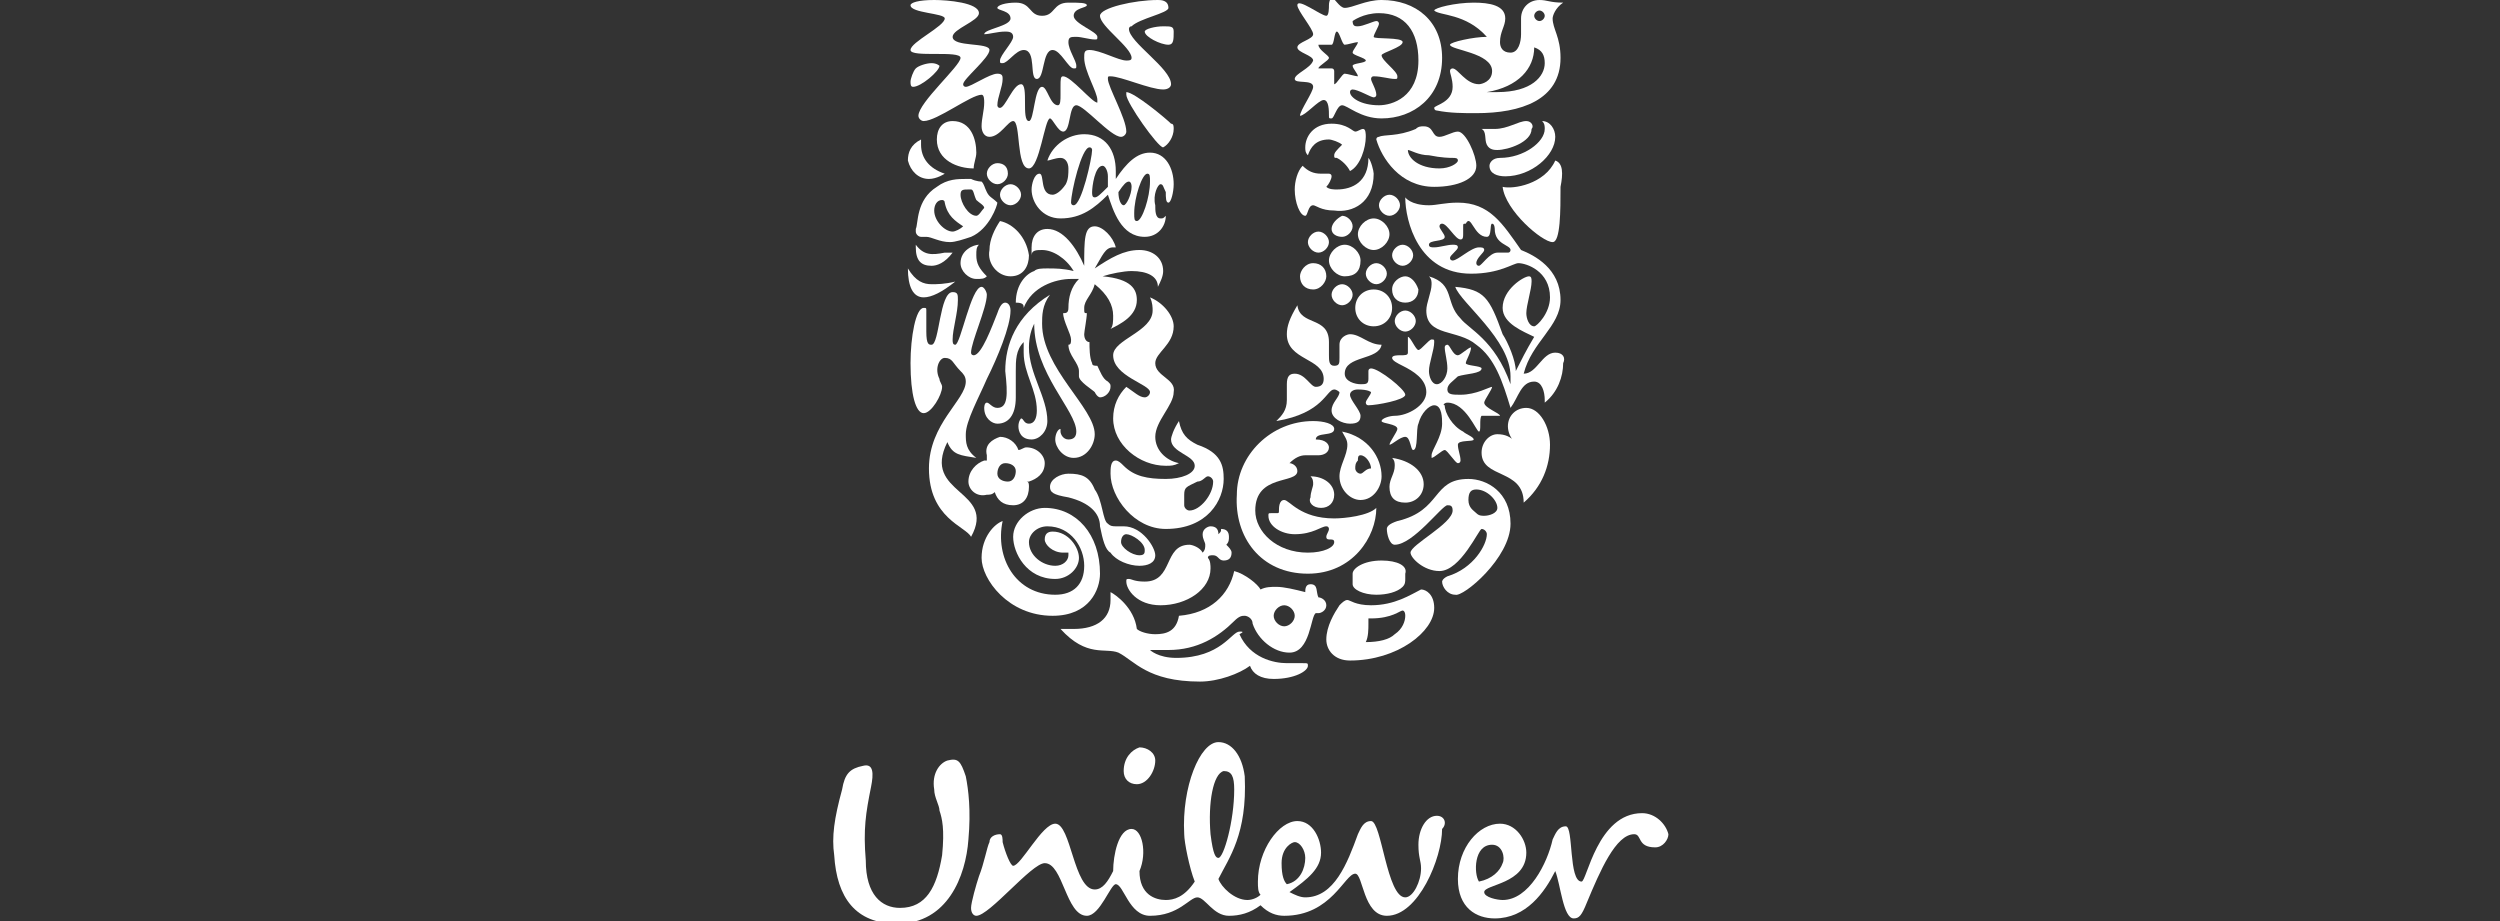 <?xml version="1.0" encoding="utf-8"?>
<!-- Generator: Adobe Illustrator 26.0.1, SVG Export Plug-In . SVG Version: 6.00 Build 0)  -->
<svg version="1.1" id="Layer_1" xmlns="http://www.w3.org/2000/svg" xmlns:xlink="http://www.w3.org/1999/xlink" x="0px" y="0px"
	 viewBox="0 0 95 35" style="enable-background:new 0 0 95 35;" xml:space="preserve">
<rect x="0" y="0" width="95" height="35" fill="#333333" stroke="none"/>
<style type="text/css">
	.st0{fill:#FFFFFF;}
</style>
<g>
	<path class="st0" d="M36,28.9c-0.3,0.1-0.6,0.5-0.5,1.1c0,0.3,0.2,0.6,0.2,0.8c0.1,0.3,0.2,0.7,0.1,1.7c-0.2,1.2-0.6,2-1.6,2
		c-0.7,0-1.3-0.5-1.3-1.8c-0.1-1.2,0-1.8,0.2-2.8c0.1-0.5,0.1-0.9-0.3-0.8c-0.5,0.1-0.7,0.3-0.8,0.9c-0.3,1.1-0.4,1.8-0.3,2.5
		c0.1,1.6,0.8,2.6,2.4,2.6c1.9,0,2.6-1.8,2.7-3.2c0.1-1.1,0-1.9-0.1-2.4C36.5,28.9,36.4,28.8,36,28.9z"/>
	<path class="st0" d="M62.4,30.9c-1.7,0-2.1,2.6-2.3,2.6c-0.5,0-0.3-2.1-0.6-2.1c-0.3,0-0.4,0.3-0.5,0.5c-0.2,0.9-0.9,2.3-1.9,2.3
		c-0.2,0-0.7-0.1-0.7-0.3c0-0.3,1.6-0.3,1.6-1.5c0-0.5-0.4-1.1-1-1.1c-0.8,0-1.6,0.9-1.6,2.1c0,1.1,0.7,1.5,1.4,1.5
		c1.2,0,1.9-1,2.3-1.8c0.2,0.5,0.3,1.8,0.7,1.8c0.2,0,0.3-0.1,0.5-0.6c0.5-1.2,1.1-2.6,1.8-2.6c0.3,0,0.1,0.5,0.8,0.5
		c0.3,0,0.5-0.3,0.5-0.5C63.3,31.3,62.9,30.9,62.4,30.9z M56.7,32.1c0.4,0,0.5,0.5,0.4,0.7c-0.1,0.3-0.4,0.6-0.9,0.7
		C56,33.2,56,32.1,56.7,32.1z"/>
	<path class="st0" d="M42.7,29.3c0,0.3,0.2,0.5,0.5,0.5c0.4,0,0.7-0.5,0.7-0.9c0-0.3-0.3-0.5-0.6-0.5C43,28.5,42.7,28.8,42.7,29.3z"
		/>
	<path class="st0" d="M54.6,31c-0.4,0-0.7,0.5-0.7,1.1c0,0.5,0.1,0.6,0.1,0.9c0,0.5-0.3,1.1-0.6,1.1c-0.7,0-0.9-2.9-1.3-2.9
		c-0.3,0-0.4,0.3-0.5,0.5c-0.4,1.1-0.9,2.4-2,2.4c-0.2,0-0.4-0.1-0.6-0.2c0.7-0.5,1.2-0.9,1.2-1.5c0-0.5-0.3-1.2-0.9-1.2
		c-0.7,0-1.5,1.1-1.5,2.3c0,0.2,0,0.4,0.1,0.5c-0.1,0.1-0.3,0.2-0.5,0.2c-0.5,0-1-0.5-1.1-0.8c0.4-0.8,1.1-1.7,1-3.9
		c-0.1-0.8-0.5-1.3-1-1.3c-0.7,0-1.4,1.7-1.3,3.5c0,0.3,0.2,1.3,0.4,1.8c-0.4,0.6-0.8,0.7-1.1,0.7c-0.4,0-1-0.2-1-1.1
		c0.3-0.7,0.1-1.6-0.3-1.6c-0.5,0-0.7,1-0.7,1.6c-0.2,0.4-0.4,0.7-0.7,0.7c-0.8,0-0.9-2.5-1.5-2.5c-0.5,0-1.3,1.6-1.6,1.6
		c-0.1,0-0.3-0.5-0.4-0.9c0-0.1,0-0.3-0.1-0.3c-0.2,0-0.4,0.1-0.4,0.3c-0.1,0.2-0.2,0.8-0.4,1.3c-0.1,0.3-0.3,1-0.3,1.2
		c0,0.2,0.1,0.3,0.2,0.3c0.5,0,2.1-2,2.6-2c0.7,0,0.8,2,1.6,2c0.5,0,0.9-1.2,1.1-1.2c0.3,0,0.5,1.2,1.3,1.2c1.1,0,1.5-0.7,1.8-0.7
		c0.3,0,0.6,0.7,1.2,0.7c0.4,0,0.8-0.1,1.2-0.4c0.3,0.3,0.6,0.4,0.9,0.4c1.8,0,2.3-1.6,2.7-1.6c0.3,0,0.3,1.6,1.2,1.6
		c1.2,0,2.1-2.2,2.1-3.3C55,31.3,54.9,31,54.6,31z M46.3,32.6c-0.1,0-0.2-0.1-0.3-0.9c-0.1-1.2,0.1-2.3,0.5-2.4
		c0.3,0,0.4,0.2,0.4,0.7C46.9,31.2,46.5,32.6,46.3,32.6z M48.9,33.6c-0.1-0.1-0.2-0.3-0.2-0.8c0-0.6,0.4-0.8,0.5-0.8
		c0.2,0,0.4,0.3,0.4,0.6C49.6,33,49.4,33.5,48.9,33.6z"/>
	<path class="st0" d="M58,4.6c-0.3,0-0.7,0.3-1.2,0.3c-0.1,0-0.3,0-0.5,0c0.2,0.1,0.1,0.4,0.2,0.6c0.1,0.2,0.3,0.2,0.4,0.2
		c0.4,0,1.3-0.3,1.3-0.8C58.3,4.8,58.2,4.6,58,4.6z"/>
	<path class="st0" d="M57,6c-0.3,0-0.4,0.2-0.4,0.3c0,0.3,0.3,0.4,0.6,0.4c1,0,1.9-0.8,1.9-1.5c0-0.3-0.2-0.6-0.5-0.6
		c0.1,0.1,0.1,0.2,0.1,0.3C58.7,5.4,57.9,6,57,6z"/>
	<path class="st0" d="M59.1,6.1c-0.4,0.9-1.6,1.1-2,1c0.1,0.9,1.5,2.1,1.9,2.1c0.3,0,0.3-1.2,0.3-2.1C59.4,6.6,59.4,6.2,59.1,6.1z"
		/>
	<path class="st0" d="M36,16.8c0.2,0.5,0.5,0.5,1.1,0.6c-0.4-0.3-0.4-0.6-0.4-0.9c0-0.5,0.5-1.4,0.8-2.1c0.4-0.8,0.9-2,0.9-2.6
		c0-0.2-0.1-0.3-0.2-0.3c-0.1,0-0.2,0.1-0.3,0.4c-0.2,0.5-0.6,1.6-0.9,1.6c0,0-0.1,0-0.1-0.1c0-0.4,0.6-1.7,0.6-2.2
		c0-0.1-0.1-0.3-0.2-0.3c-0.4,0-0.8,2.2-1,2.2c-0.1,0-0.1-0.1-0.1-0.2c0-0.4,0.2-1,0.2-1.5c0-0.2,0-0.3-0.2-0.3c-0.5,0-0.5,2-0.8,2
		c-0.1,0-0.2,0-0.2-0.5c0-0.4,0-0.7,0-0.8c0-0.1,0-0.1-0.1-0.1c-0.3,0-0.5,1.1-0.5,2.1c0,1.2,0.2,1.9,0.5,1.9c0.3,0,0.7-0.7,0.7-1
		c0-0.1-0.1-0.2-0.1-0.3c-0.2-0.4,0-0.8,0.2-0.8c0.3,0,0.3,0.2,0.6,0.5c0.1,0.1,0.2,0.2,0.2,0.4c0,0.7-1.4,1.6-1.4,3.3
		c0,1.9,1.4,2.2,1.6,2.6C37.9,18.6,35,18.8,36,16.8z"/>
	<path class="st0" d="M37.9,15.5c-0.2,0-0.3-0.2-0.4-0.2c-0.1,0-0.1,0.2-0.1,0.2c0,0.4,0.3,0.6,0.5,0.6c0.4,0,0.7-0.3,0.7-1v-1
		c0-0.4,0-0.8,0.3-1.1c0,0.1,0,0.3,0,0.4c0,0.8,0.5,1.4,0.5,2.2c0,0.3-0.1,0.5-0.3,0.5c-0.2,0-0.2-0.2-0.3-0.2c0,0-0.1,0.1-0.1,0.3
		c0,0.2,0.1,0.5,0.5,0.5c0.3,0,0.6-0.3,0.6-0.7c0-0.9-0.7-1.8-0.7-2.8c0-0.4,0.1-0.7,0.2-0.9c0,1.9,1.6,3.3,1.6,4.1
		c0,0.2-0.1,0.3-0.3,0.3c-0.2,0-0.3-0.2-0.3-0.3c0-0.1,0-0.1,0-0.1c-0.1,0-0.2,0.2-0.2,0.4c0,0.3,0.3,0.7,0.7,0.7
		c0.5,0,0.8-0.5,0.8-0.9c0-1-2-2.5-2-4.2c0-0.3,0-0.7,0.3-1.1c-1.3,0.8-1.7,1.9-1.7,2.9C38.3,15,38.3,15.5,37.9,15.5z"/>
	<path class="st0" d="M54.5,7.1c0.9,0,1.6-0.3,1.6-0.8c0-0.4-0.4-1.3-0.7-1.3c-0.2,0-0.5,0.2-0.7,0.2c-0.3,0-0.2-0.4-0.6-0.4
		c-0.1,0-0.2,0-0.3,0.1c-0.7,0.3-1.2,0.2-1.4,0.3c0,0-0.1,0-0.1,0.1C52.5,6,53.2,7.1,54.5,7.1z M53.5,5.7c0.1,0,0.4,0.2,0.8,0.2
		C54.8,6,55.1,6,55.2,6c0.1,0,0.2,0,0.2,0.1c0,0.1-0.3,0.3-0.7,0.3C53.9,6.4,53.5,6,53.5,5.7C53.5,5.7,53.5,5.7,53.5,5.7z"/>
	<path class="st0" d="M40,23.4c1.4,0,1.8-1,1.8-1.6c0-1.5-0.9-2.5-2.1-2.5c-0.6,0-1.2,0.5-1.2,1.1c0,0.6,0.5,1.6,1.6,1.6
		c0.5,0,0.9-0.4,0.9-0.8c0-0.4-0.4-1-1-1c-0.2,0-0.3,0.1-0.3,0.3c0,0.2,0.3,0.5,0.7,0.5c0.1,0,0.2,0,0.2,0c0,0,0,0.1,0,0.1
		c0,0.2-0.2,0.4-0.5,0.4c-0.5,0-1-0.4-1-0.9c0-0.3,0.3-0.6,0.7-0.6c0.9,0,1.4,0.8,1.4,1.5c0,0.7-0.4,1.1-1.1,1.1
		c-1.5,0-2.3-1.4-2-2.8c-0.3,0.1-0.8,0.6-0.8,1.4C37.3,22,38.3,23.4,40,23.4z"/>
	<path class="st0" d="M44.8,23.4c-0.1,0.6-0.5,0.7-0.9,0.7c-0.3,0-0.6-0.1-0.7-0.2c-0.1-0.8-0.8-1.3-1-1.4c0,0.1,0,0.2,0,0.3
		c0,0.7-0.5,1.1-1.4,1.1c-0.1,0-0.3,0-0.5,0c1,1.1,1.7,0.7,2.2,0.9c0.6,0.3,1.1,1.1,3.1,1.1c0.7,0,1.5-0.3,1.9-0.6
		c0.1,0.3,0.4,0.5,0.9,0.5c0.8,0,1.3-0.3,1.3-0.5c0-0.1,0-0.1-0.2-0.1c-0.1,0-0.1,0-0.6,0c-0.5,0-1.4-0.2-1.8-1.1
		C47.3,24,47.2,24,47.1,24c-0.3,0-0.7,1-2.4,1c-0.7,0-1-0.3-1-0.3c0,0,0,0,0,0c0.1,0,0.3,0,0.7,0c1.1,0,1.9-0.5,2.5-1.1
		c0.2-0.2,0.3-0.2,0.4-0.2c0.1,0,0.3,0.1,0.3,0.3c0.2,0.6,0.8,1.1,1.4,1.1c0.8,0,0.8-1.4,1-1.5c0,0,0.1,0,0.1,0
		c0.1,0,0.3-0.1,0.3-0.3c0-0.2-0.2-0.3-0.3-0.3c-0.1-0.2,0-0.5-0.3-0.5c-0.2,0-0.2,0.2-0.2,0.3c-0.4-0.1-0.8-0.2-1.1-0.2
		c-0.2,0-0.4,0-0.6,0.1c-0.1-0.2-0.6-0.6-1-0.7C46.7,22.6,46,23.3,44.8,23.4z M48.8,23c0.2,0,0.4,0.2,0.4,0.4c0,0.2-0.2,0.4-0.4,0.4
		c-0.2,0-0.4-0.2-0.4-0.4C48.4,23.2,48.6,23,48.8,23z"/>
	<path class="st0" d="M57.4,19.9c0-1.2-0.9-1.7-1.6-1.7c-1.4,0-1,1.2-2.7,1.6c-0.3,0.1-0.4,0.2-0.4,0.3c0,0.2,0.1,0.6,0.3,0.6
		c0.7,0,1.8-1.5,2-1.5c0.1,0,0.2,0,0.2,0.2c0,0.5-1.6,1.3-1.6,1.6c0,0.2,0.5,0.7,1.1,0.7c0.8,0,1.5-1.6,1.6-1.6
		c0.1,0,0.2,0.1,0.2,0.2c0,0.4-0.5,1.3-1.5,1.6c-0.2,0.1-0.2,0.2-0.2,0.2c0,0.2,0.2,0.5,0.5,0.5C55.6,22.7,57.4,21.2,57.4,19.9z
		 M56.4,19.6c-0.1,0-0.2,0-0.3-0.1c-0.1-0.1-0.3-0.2-0.3-0.5c0-0.3,0.1-0.4,0.3-0.4c0.4,0,0.8,0.4,0.8,0.7
		C56.9,19.5,56.6,19.6,56.4,19.6z"/>
	<path class="st0" d="M38.4,10.5c0.5,0,0.7-0.4,0.7-0.8C39,9,38.5,8.5,38,8.4c-0.2,0.3-0.4,0.7-0.4,1.1C37.5,10,37.9,10.5,38.4,10.5
		z"/>
	<path class="st0" d="M35.1,11.3c0.3,0,0.7-0.2,1.2-0.6c-0.4,0.1-0.7,0.1-0.9,0.1c-0.3,0-0.6-0.1-0.9-0.6
		C34.5,10.9,34.7,11.3,35.1,11.3z"/>
	<path class="st0" d="M36.5,10c0,0.3,0.3,0.6,0.6,0.6c0.2,0,0.3,0,0.4-0.1c-0.3-0.3-0.4-0.5-0.4-0.8c0-0.2,0-0.3,0.1-0.4
		C37,9.3,36.5,9.5,36.5,10z"/>
	<path class="st0" d="M37.1,5.8c0-0.5-0.2-1.2-0.9-1.2c-0.4,0-0.6,0.3-0.6,0.7c0,0.8,0.8,1.1,1.4,1.1C37,6.2,37.1,6,37.1,5.8z"/>
	<path class="st0" d="M35.3,6.8c0.3,0,0.6-0.2,0.6-0.2c-0.6-0.2-0.9-0.6-0.9-1.1c0-0.1,0-0.1,0-0.2c-0.4,0.2-0.5,0.5-0.5,0.8
		C34.6,6.5,34.9,6.8,35.3,6.8z"/>
	<path class="st0" d="M37.9,6.2c-0.2,0-0.4,0.2-0.4,0.4c0,0.2,0.2,0.4,0.4,0.4c0.2,0,0.4-0.2,0.4-0.4C38.3,6.3,38.1,6.2,37.9,6.2z"
		/>
	<path class="st0" d="M38,7.4c0,0.2,0.2,0.4,0.4,0.4c0.2,0,0.4-0.2,0.4-0.4c0-0.2-0.2-0.4-0.4-0.4C38.2,7,38,7.2,38,7.4z"/>
	<path class="st0" d="M34.8,9.3c0,0,0,0.1,0,0.1c0,0.5,0.2,0.7,0.6,0.7c0.2,0,0.5-0.1,0.8-0.5c-0.1,0-0.2,0-0.3,0
		C35.4,9.7,35.1,9.7,34.8,9.3z"/>
	<path class="st0" d="M37.5,7.3c-0.1-0.2-0.1-0.3-0.2-0.4c0,0-0.2,0-0.4-0.1c-0.1,0-0.1,0-0.2,0c-0.3,0-0.7,0-1.1,0.3
		c-0.8,0.5-0.7,1.4-0.8,1.6c0,0,0,0.1,0,0.1c0,0.1,0.1,0.2,0.2,0.2c0.1,0,0.1,0,0.2,0c0.2,0,0.5,0.2,0.9,0.2c0.2,0,0.5-0.1,0.8-0.2
		c0.7-0.3,1-1.2,1-1.3C37.7,7.5,37.6,7.5,37.5,7.3z M36.2,8.8c-0.3,0-0.7-0.4-0.7-0.8c0-0.2,0.1-0.4,0.3-0.4c0,0,0.1,0,0.1,0.1
		c0.1,0.5,0.4,0.7,0.7,0.9c0,0,0,0,0,0C36.5,8.7,36.3,8.8,36.2,8.8z M37.1,8.2c-0.3,0-0.6-0.5-0.6-0.8c0-0.2,0.1-0.2,0.3-0.2
		c0.1,0,0.1,0,0.1,0c0.1,0,0.1,0.2,0.2,0.4c0.1,0.1,0.3,0.2,0.3,0.3C37.3,8,37.2,8.2,37.1,8.2z"/>
	<path class="st0" d="M49.9,10c-0.3,0-0.5,0.3-0.5,0.5c0,0.3,0.2,0.5,0.5,0.5c0.3,0,0.5-0.3,0.5-0.5C50.4,10.2,50.2,10,49.9,10z"/>
	<path class="st0" d="M53.3,9.3c-0.2,0-0.4,0.2-0.4,0.4c0,0.2,0.2,0.4,0.4,0.4c0.2,0,0.4-0.2,0.4-0.4C53.7,9.5,53.5,9.3,53.3,9.3z"
		/>
	<path class="st0" d="M52.4,7.8c0,0.2,0.2,0.4,0.4,0.4s0.4-0.2,0.4-0.4c0-0.2-0.2-0.4-0.4-0.4S52.4,7.6,52.4,7.8z"/>
	<path class="st0" d="M50.1,8.8c-0.2,0-0.4,0.2-0.4,0.4c0,0.2,0.2,0.4,0.4,0.4c0.2,0,0.4-0.2,0.4-0.4S50.3,8.8,50.1,8.8z"/>
	<path class="st0" d="M53.4,10.5c-0.2,0-0.5,0.2-0.5,0.5c0,0.3,0.2,0.5,0.5,0.5c0.3,0,0.5-0.2,0.5-0.5
		C53.8,10.7,53.6,10.5,53.4,10.5z"/>
	<path class="st0" d="M51.9,10.4c0,0.2,0.2,0.4,0.4,0.4c0.2,0,0.4-0.2,0.4-0.4c0-0.2-0.2-0.4-0.4-0.4C52.1,10,51.9,10.2,51.9,10.4z"
		/>
	<path class="st0" d="M51.6,8.9c0,0.3,0.3,0.6,0.6,0.6c0.3,0,0.6-0.3,0.6-0.6c0-0.3-0.3-0.6-0.6-0.6C51.9,8.3,51.6,8.6,51.6,8.9z"/>
	<path class="st0" d="M50.6,8.7C50.6,8.9,50.8,9,51,9c0.2,0,0.4-0.2,0.4-0.4c0-0.2-0.2-0.4-0.4-0.4C50.8,8.3,50.6,8.5,50.6,8.7z"/>
	<path class="st0" d="M52.2,12.4c0.4,0,0.7-0.3,0.7-0.7c0-0.4-0.3-0.7-0.7-0.7c-0.4,0-0.7,0.3-0.7,0.7
		C51.5,12.1,51.8,12.4,52.2,12.4z"/>
	<path class="st0" d="M53.4,11.8c-0.2,0-0.4,0.2-0.4,0.4c0,0.2,0.2,0.4,0.4,0.4c0.2,0,0.4-0.2,0.4-0.4C53.8,12,53.6,11.8,53.4,11.8z
		"/>
	<path class="st0" d="M50.6,11.2c0,0.2,0.2,0.4,0.4,0.4c0.2,0,0.4-0.2,0.4-0.4c0-0.2-0.2-0.4-0.4-0.4C50.8,10.8,50.6,11,50.6,11.2z"
		/>
	<path class="st0" d="M51.7,9.9c0-0.3-0.3-0.6-0.6-0.6c-0.3,0-0.6,0.3-0.6,0.6c0,0.3,0.3,0.6,0.6,0.6C51.5,10.5,51.7,10.3,51.7,9.9z
		"/>
	<path class="st0" d="M51.2,22.8c-0.1,0-0.2,0.1-0.3,0.2c-0.2,0.3-0.5,0.8-0.5,1.3c0,0.4,0.3,0.8,0.9,0.8c1.8,0,3.2-1.1,3.2-2
		c0-0.5-0.3-0.7-0.5-0.7C53.6,22.6,53,23,52.1,23C51.5,23,51.3,22.8,51.2,22.8z M53.3,23.2c0,0,0.1,0,0.1,0.2c0,0.2-0.1,0.5-0.4,0.7
		c-0.2,0.2-0.6,0.3-1.1,0.3c0.1-0.2,0.1-0.5,0.1-0.7c0-0.1,0-0.1,0-0.2h0.1C52.9,23.5,53.2,23.2,53.3,23.2z"/>
	<path class="st0" d="M52.5,21.3c-0.7,0-1.1,0.3-1.1,0.5v0.4c0,0.2,0.4,0.4,0.9,0.4c0.4,0,0.8-0.1,1-0.3c0.1-0.1,0.1-0.2,0.1-0.3
		v-0.2C53.5,21.5,53.1,21.3,52.5,21.3z"/>
	<path class="st0" d="M50.7,14.8c0.1,0,0.2,0.1,0.2,0.1c0,0.2-0.3,0.4-0.3,0.7c0,0.3,0.4,0.5,0.7,0.5c0.3,0,0.4-0.1,0.4-0.3
		c0-0.2-0.4-0.6-0.4-0.8c0-0.1,0.1-0.2,0.3-0.2c0.4,0,0.5,0.1,0.5,0.1c0,0.1-0.2,0.3-0.2,0.4c0,0,0,0.1,0.1,0.1
		c0.3,0,1.4-0.2,1.4-0.4c0-0.2-1-1-1.3-1c0,0-0.1,0-0.1,0.1c0,0.1,0,0.2,0,0.3c0,0.2-0.1,0.2-0.3,0.2c-0.2,0-0.6-0.1-0.6-0.4
		c0-0.7,1.3-0.5,1.4-1.1c-0.5,0-0.8-0.4-1.2-0.4c-0.1,0-0.4,0.1-0.4,0.4c0,0.1,0,0.3,0,0.5c0,0.2,0,0.3-0.2,0.3
		c-0.2,0-0.2-0.2-0.2-0.4c0-0.2,0-0.4,0-0.5c0-1-1.1-0.6-1.2-1.4c-0.3,0.5-0.4,0.8-0.4,1.1c0,1,1.4,0.9,1.4,1.7
		c0,0.2-0.1,0.3-0.3,0.3c-0.2,0-0.4-0.5-0.8-0.5c-0.2,0-0.3,0.1-0.3,0.4c0,0.2,0,0.4,0,0.6c0,0.4-0.2,0.6-0.4,0.8
		C50.3,15.7,50.4,14.8,50.7,14.8z"/>
	<path class="st0" d="M55,15.3c0.7,0,1.1,1.1,1.2,1.1c0.1,0,0-0.5,0.1-0.6c0,0,0.1,0,0.2,0c0.1,0,0.3,0,0.4,0c0.1,0,0.1,0,0.1,0
		c0-0.1-0.6-0.3-0.6-0.5c0-0.1,0.3-0.5,0.3-0.6c0,0,0,0,0,0c-0.1,0-0.6,0.3-1.2,0.3c-0.3,0-0.5,0-0.5-0.2c0-0.2,0.2-0.3,0.4-0.5
		c0.3-0.1,0.9-0.1,0.9-0.3c0-0.1-0.6-0.1-0.6-0.2c0-0.1,0.2-0.4,0.2-0.6c0,0,0,0,0,0c-0.1,0-0.4,0.3-0.5,0.3c-0.2,0-0.3-0.4-0.4-0.4
		c0,0-0.1,0-0.1,0.1c0,0.2,0.1,0.5,0.1,0.8c0,0.3-0.2,0.6-0.4,0.6c-0.2,0-0.3-0.3-0.3-0.5c0-0.3,0.2-0.8,0.2-1.1
		c0-0.1,0-0.1-0.1-0.1c-0.1,0-0.4,0.4-0.5,0.4c-0.1,0-0.3-0.5-0.4-0.5c0,0,0,0.1,0,0.2c0,0.1,0,0.3,0,0.4c0,0.1-0.1,0.1-0.3,0.1
		c-0.1,0-0.3,0-0.3,0.1c0,0.1,0.2,0.2,0.4,0.3c0.4,0.2,0.9,0.5,0.9,1c0,0.5-0.7,0.9-1.2,0.9c-0.2,0-0.5,0.1-0.5,0.2
		c0,0.1,0.6,0.1,0.6,0.3c0,0.1-0.3,0.5-0.3,0.6c0,0,0,0,0,0c0.1,0,0.4-0.3,0.6-0.3c0.2,0,0.2,0.5,0.3,0.5c0.2,0,0.1-0.8,0.2-1
		c0.1-0.4,0.4-0.7,0.6-0.7c0.3,0,0.3,0.5,0.3,0.7c0,0.5-0.4,1-0.4,1.2c0,0,0,0.1,0,0.1c0.1,0,0.4-0.3,0.5-0.3c0.1,0,0.4,0.5,0.5,0.5
		c0.1,0,0.1-0.1,0.1-0.1c0-0.2-0.1-0.4-0.1-0.6c0-0.2,0.6-0.1,0.6-0.2c0-0.1-0.3-0.2-0.4-0.3c-0.4-0.2-0.7-0.7-0.7-1
		C54.8,15.4,54.9,15.3,55,15.3z"/>
	<path class="st0" d="M49.7,21.8c1.7,0,2.6-1.4,2.6-2.5c-0.3,0.3-1.2,0.4-1.6,0.4c-1.3,0-1.7-0.7-1.9-0.7c-0.2,0-0.2,0.3-0.2,0.4
		c0,0.1,0,0.1-0.1,0.1c-0.1,0-0.1,0-0.2,0c-0.1,0-0.1,0-0.1,0.1c0,0.4,0.5,0.7,1,0.7c0.7,0,1-0.3,1.2-0.3c0.1,0,0.1,0.1,0.1,0.1
		c0,0.1-0.1,0.2-0.1,0.3c0,0.2,0.3,0,0.3,0.2c0,0.2-0.4,0.4-1,0.4c-1.2,0-2-0.8-2-1.6c0-1.4,1.6-1,1.6-1.5c0-0.2-0.2-0.3-0.3-0.3
		c0.2-0.2,0.4-0.3,0.6-0.3c0.2,0,0.3,0,0.5,0c0.2,0,0.4-0.1,0.4-0.3c0-0.1-0.1-0.3-0.5-0.3c0-0.3,0.7-0.1,0.7-0.4
		c0-0.2-0.4-0.3-0.8-0.3c-1.6,0-2.9,1.3-2.9,2.8C46.9,20.4,47.9,21.8,49.7,21.8z"/>
	<path class="st0" d="M50.2,19.3c0.3,0,0.5-0.2,0.5-0.5c0-0.4-0.4-0.7-0.9-0.7c0.1,0.1,0.1,0.2,0.1,0.3c0,0.1-0.1,0.3-0.1,0.5
		C49.7,19.1,49.9,19.3,50.2,19.3z"/>
	<path class="st0" d="M51,16.4c0.1,0.2,0.2,0.3,0.2,0.5c0,0.4-0.3,0.8-0.3,1.2c0,0.5,0.4,0.9,0.8,0.9c0.5,0,0.8-0.5,0.8-0.9
		C52.5,17.4,52,16.6,51,16.4z M51.7,18c-0.1,0-0.2-0.1-0.2-0.2c0-0.1,0-0.2,0.1-0.3c0-0.1,0-0.2,0.1-0.2c0.2,0,0.4,0.3,0.4,0.5
		C51.9,17.8,51.8,18,51.7,18z"/>
	<path class="st0" d="M53.4,19.1c0.4,0,0.7-0.3,0.7-0.7c0-0.5-0.5-0.9-1.2-1c0.1,0.1,0.1,0.2,0.1,0.3c0,0.3-0.2,0.5-0.2,0.8
		C52.8,18.9,53,19.1,53.4,19.1z"/>
	<path class="st0" d="M40,7.4c-0.5,0-0.3-0.8-0.5-0.8c-0.2,0-0.3,0.4-0.3,0.6c0,0.5,0.4,1.1,1.1,1.1c0.8,0,1.3-0.4,1.8-0.9
		C42.3,8,42.6,9,43.5,9c0.5,0,0.8-0.4,0.8-0.8c-0.1,0.1-0.1,0.1-0.2,0.1c-0.2,0-0.2-0.3-0.2-0.5C43.8,7.4,44,7,44.1,7
		c0.1,0,0.1,0.1,0.2,0.3c0,0.2,0,0.4,0.1,0.4c0.1,0,0.2-0.4,0.2-0.7c0-0.6-0.3-1.2-0.9-1.2c-0.5,0-0.9,0.4-1.3,1c0-0.1,0-0.2,0-0.3
		c0-0.8-0.4-1.4-1.2-1.4c-0.6,0-1.2,0.4-1.4,1C39.9,6.1,40.1,6,40.3,6c0.2,0,0.3,0.2,0.3,0.4c0,0.2,0,0.4-0.1,0.6
		C40.3,7.3,40.1,7.4,40,7.4z M43.6,6.6c0.1,0,0.1,0.1,0.1,0.3c0,0.6-0.3,1.5-0.5,1.5c-0.1,0-0.1-0.1-0.1-0.3
		C43.1,7.5,43.4,6.6,43.6,6.6z M42.9,6.9c0,0,0.1,0,0.1,0.2c0,0.3-0.2,0.7-0.3,0.7c-0.1,0-0.2-0.2-0.2-0.5C42.7,7,42.8,6.9,42.9,6.9
		z M41.9,6.3c0.1,0,0.2,0.2,0.2,0.4c0,0.1,0,0.3,0,0.4c-0.3,0.3-0.4,0.4-0.5,0.4c-0.1,0-0.1-0.1-0.1-0.2C41.5,7.1,41.6,6.3,41.9,6.3
		z M41.4,5.6c0.1,0,0.1,0.1,0.1,0.1c0,0.3-0.4,2.1-0.7,2.1c-0.1,0-0.1-0.1-0.1-0.1C40.7,7.3,41.1,5.6,41.4,5.6z"/>
	<path class="st0" d="M38.9,11.7c0.3-0.8,1.2-1.1,1.8-1.1c0.1,0,0.2,0,0.3,0c-0.3,0.3-0.4,0.7-0.4,1.1c0,0.2-0.1,0.2-0.2,0.2
		c0,0.3,0.3,0.8,0.3,1c0,0.1,0,0.2-0.1,0.2c0,0.4,0.4,0.7,0.4,1c0,0.1,0,0.1,0,0.2c0,0.2,0.5,0.5,0.6,0.6c0.1,0.2,0.2,0.2,0.2,0.2
		c0.2,0,0.4-0.2,0.4-0.4c0-0.1,0-0.1-0.1-0.2c-0.2-0.1-0.3-0.4-0.4-0.6c-0.1,0-0.2,0-0.2-0.1c-0.1-0.2-0.1-0.6-0.1-0.8
		c-0.1,0-0.2-0.1-0.2-0.3c0-0.1,0.1-0.6,0.1-0.8c-0.1,0-0.1,0-0.1-0.2c0-0.3,0.3-0.5,0.4-0.9c0.5,0.4,0.7,0.8,0.7,1.2
		c0,0.2,0,0.4-0.1,0.5c0.4-0.2,1-0.5,1-1.1c0-0.4-0.2-0.8-1.3-0.9c0.3-0.1,0.8-0.2,1.1-0.2c0.6,0,1,0.2,1,0.6
		c0.1-0.2,0.2-0.4,0.2-0.6c0-0.5-0.4-0.8-0.9-0.8c-0.6,0-1.1,0.3-1.7,0.7c0.3-0.5,0.4-0.8,0.7-0.8c0,0,0.1,0,0.1,0
		c-0.1-0.4-0.5-0.8-0.8-0.8c-0.4,0-0.4,0.5-0.4,1.5c-0.3-0.7-0.8-1.4-1.4-1.4c-0.4,0-0.6,0.3-0.6,0.7c0,0.1,0,0.2,0,0.3
		c0-0.2,0.2-0.2,0.4-0.2c0.4,0,0.9,0.3,1.2,0.8c-0.4-0.1-0.7-0.1-1-0.1c-0.2,0-0.4,0-0.5,0.1c-0.3,0.1-0.7,0.5-0.7,1.2
		C38.9,11.5,38.9,11.6,38.9,11.7z"/>
	<path class="st0" d="M57.9,19.1c0.7-0.6,1-1.4,1-2.2c0-0.7-0.4-1.4-0.9-1.4c-0.4,0-0.7,0.3-0.7,0.7c0,0.2,0.1,0.5,0.3,0.6
		c-0.2-0.2-0.4-0.3-0.7-0.3c-0.3,0-0.6,0.3-0.6,0.7C56.3,18.2,57.9,17.8,57.9,19.1z"/>
	<path class="st0" d="M52.2,6.6c0-0.1-0.1-0.5-0.2-0.6c0,0.9-0.6,1.2-1.2,1.2c-0.1,0-0.3,0-0.4-0.1c0.1-0.1,0.2-0.3,0.2-0.4
		c0-0.1-0.1-0.1-0.1-0.1c-0.1,0-0.2,0-0.3,0c-0.3,0-0.5-0.1-0.7-0.3c-0.2,0.2-0.3,0.6-0.3,0.9c0,0.5,0.2,1,0.4,1
		c0.1,0,0.1-0.4,0.3-0.4c0.1,0,0.3,0.2,0.8,0.2C51.4,8.1,52.2,7.7,52.2,6.6z"/>
	<path class="st0" d="M50.7,5.9c0,0.1,0,0.1,0.1,0.1c0.2,0.1,0.4,0.3,0.5,0.5c0.4-0.2,0.6-0.9,0.6-1.3c0-0.1,0-0.3-0.1-0.3
		c-0.1,0-0.2,0.1-0.3,0.1c-0.1,0-0.3-0.3-0.9-0.3c-0.7,0-1,0.5-1,0.9c0,0.1,0,0.2,0.1,0.3c0.1-0.3,0.3-0.6,0.8-0.6
		c0.1,0,0.4,0.1,0.5,0.2C50.8,5.7,50.7,5.8,50.7,5.9z"/>
	<path class="st0" d="M43.5,1.2c0,0.2,0.6,0.5,0.9,0.5c0.2,0,0.2-0.2,0.2-0.5C44.6,1,44.5,1,44.2,1C43.9,1,43.5,1.1,43.5,1.2z"/>
	<path class="st0" d="M44.6,4.9c0-0.1,0-0.2-0.1-0.2c-0.2-0.2-1.4-1.2-1.7-1.2c0,0,0,0,0,0.1c0,0.3,1.2,2,1.4,2
		C44.4,5.5,44.6,5.2,44.6,4.9z"/>
	<path class="st0" d="M37.4,1.3c0.2,0,0.5-0.1,0.8-0.1c0.1,0,0.3,0,0.3,0.2c0,0.2-0.5,0.7-0.5,0.9c0,0.1,0,0.1,0.1,0.1
		c0.2,0,0.5-0.5,0.8-0.5c0.5,0,0.2,1.1,0.5,1.1c0.3,0,0.2-1.1,0.6-1.1c0.3,0,0.6,0.7,0.8,0.7c0.1,0,0.1,0,0.1-0.1
		c0-0.2-0.3-0.6-0.3-0.9c0-0.2,0.1-0.2,0.3-0.2c0.2,0,0.5,0.1,0.7,0.1c0.1,0,0.1,0,0.1-0.1c0-0.2-0.9-0.5-0.9-0.8
		c0-0.3,0.5-0.3,0.5-0.4c0-0.1-0.3-0.1-0.7-0.1c-0.6,0-0.5,0.5-1,0.5c-0.5,0-0.4-0.5-1-0.5c-0.4,0-0.7,0.1-0.7,0.2
		c0,0.1,0.5,0.1,0.5,0.4c0,0.3-1,0.4-1,0.6C37.3,1.3,37.4,1.3,37.4,1.3z"/>
	<path class="st0" d="M35.4,2.4c-0.2,0-0.5,0.1-0.6,0.2c-0.1,0.1-0.2,0.4-0.2,0.5c0,0.1,0,0.2,0.1,0.2c0.3,0,1-0.6,1-0.8
		C35.7,2.5,35.6,2.4,35.4,2.4z"/>
	<path class="st0" d="M34.6,1.9c0,0.3,1.9,0,1.9,0.3c0,0.3-1.6,1.7-1.6,2.2c0,0.1,0.1,0.2,0.2,0.2c0.5,0,1.8-1,2.2-1
		c0.1,0,0.1,0.2,0.1,0.3c0,0.3-0.1,0.6-0.1,0.9c0,0.2,0.1,0.4,0.3,0.4c0.4,0,0.7-0.6,0.9-0.6c0.3,0,0.1,1.8,0.6,1.8
		c0.4,0,0.6-1.9,0.8-1.9C40,4.5,40.2,5,40.4,5c0.3,0,0.2-1,0.5-1c0.3,0,1.3,1.2,1.7,1.2c0.1,0,0.2-0.1,0.2-0.2c0-0.5-0.7-1.7-0.7-2
		c0-0.1,0-0.1,0.1-0.1c0.4,0,1.5,0.5,2,0.5c0.2,0,0.3-0.1,0.3-0.2c0-0.6-1.6-1.6-1.6-2.1c0,0,0-0.1,0.1-0.1c0.3-0.3,1.4-0.5,1.4-0.7
		C44.4,0,44.1,0,44,0c-0.9,0-2.2,0.3-2.2,0.6C41.8,1,43,1.8,43,2.2c0,0.1-0.1,0.1-0.2,0.1c-0.3,0-1-0.4-1.4-0.4
		c-0.2,0-0.2,0.1-0.2,0.3c0,0.5,0.5,1.3,0.5,1.6c0,0,0,0.1,0,0.1c-0.2,0-1-1-1.3-1c-0.1,0-0.1,0.1-0.1,0.4v0.3c0,0.2,0,0.4-0.1,0.4
		c-0.3,0-0.4-0.7-0.6-0.7c-0.3,0-0.3,1.3-0.5,1.3c-0.3,0,0-1.4-0.3-1.4c-0.3,0-0.6,0.9-0.8,0.9c-0.1,0-0.1-0.1-0.1-0.1
		c0-0.3,0.2-0.7,0.2-1c0-0.1,0-0.2-0.2-0.2c-0.3,0-1,0.5-1.2,0.5c0,0-0.1,0-0.1-0.1c0-0.2,1-1,1-1.3c0-0.3-1.4-0.1-1.4-0.5
		c0-0.3,1-0.6,1-0.9C37.2,0.1,36,0,35.5,0c-0.6,0-0.9,0.1-0.9,0.2c0,0.3,1.3,0.3,1.3,0.5C35.9,1,34.6,1.6,34.6,1.9z"/>
	<path class="st0" d="M56.5,1.4c-0.5,0-1.4,0.2-1.4,0.3c0,0.2,1.6,0.3,1.6,1c0,0.4-0.4,0.5-0.5,0.5c-0.5,0-0.8-0.6-1-0.6
		c0,0-0.1,0-0.1,0.1c0,0.1,0.1,0.3,0.1,0.6c0,0.6-0.7,0.7-0.7,0.8c0,0,0,0.1,0.1,0.1c0.5,0.1,1,0.1,1.5,0.1c1.7,0,3.2-0.5,3.2-2.1
		c0-0.8-0.3-1.1-0.3-1.5c0-0.1,0.1-0.4,0.4-0.6c-0.5,0-0.6-0.1-0.9-0.1c-0.4,0-0.7,0.3-0.7,0.7c0,0.1,0,0.3,0,0.6
		c0,0.3-0.1,0.7-0.4,0.7c-0.3,0-0.4-0.2-0.4-0.4c0-0.4,0.2-0.6,0.2-0.9c0-0.5-0.6-0.6-1.2-0.6c-0.7,0-1.5,0.2-1.5,0.3
		C54.7,0.6,55.7,0.5,56.5,1.4z M58.5,0.4c0.1,0,0.2,0.1,0.2,0.2c0,0.1-0.1,0.2-0.2,0.2c-0.1,0-0.2-0.1-0.2-0.2
		C58.3,0.5,58.4,0.4,58.5,0.4z M58.3,1.8c0.3,0.1,0.4,0.3,0.4,0.6c0,0.5-0.5,1.1-1.8,1.1c-0.1,0-0.2,0-0.4,0
		C57.7,3.3,58.3,2.6,58.3,1.8z"/>
	<path class="st0" d="M59.1,13.4c-0.5,0-0.7,0.8-1.2,0.8c0.3-1.2,1.4-1.8,1.4-2.8c0-1.2-1-1.7-1.5-1.9c-0.7-1-1.2-1.8-2.4-1.8
		c-0.5,0-0.8,0.1-1.1,0.1c-0.7,0-0.9-0.3-0.9-0.3c0,0,0,0,0,0c0,0.9,0.5,2.9,2.5,2.9c1.1,0,1.6-0.4,1.8-0.4c0.3,0,1.2,0.3,1.2,1.3
		c0,0.6-0.5,1.1-0.6,1.1c-0.2,0-0.3-0.3-0.3-0.5c0-0.3,0.2-0.9,0.2-1.2c0-0.1,0-0.2-0.1-0.2c-0.2,0-1,0.5-1,1.2
		c0,0.6,0.8,0.9,1.2,1.1c-0.3,0.5-0.5,0.9-0.7,1.3c0-0.4-0.3-1.1-0.5-1.4c-0.5-1.4-0.7-1.7-1.8-1.8c0.2,0.6,2.1,2,2.1,3.4
		c0,0.1,0,0.2,0,0.3c-0.6-1.7-1.6-2.1-1.9-2.5c-0.6-0.6-0.2-1.3-1.2-1.6c0.1,0.1,0.1,0.2,0.1,0.3c0,0.3-0.2,0.7-0.2,1
		c0,1,1.2,0.7,1.9,1.3c0.7,0.5,1,1.4,1.3,2.4c0.3-0.4,0.4-1,0.9-1c0.3,0,0.4,0.4,0.4,0.7c0,0.1,0,0.1,0,0.1c0.5-0.4,0.7-1,0.7-1.5
		C59.5,13.6,59.4,13.4,59.1,13.4z M57.3,9.6c-0.1,0-0.3,0-0.4,0c-0.3,0-0.6,0.5-0.7,0.5c-0.1,0-0.1-0.1-0.1-0.1
		c0-0.2,0.3-0.4,0.3-0.5c0-0.1-0.1-0.1-0.2-0.1c-0.3,0-0.8,0.5-1,0.5c0,0-0.1,0-0.1-0.1c0-0.1,0.3-0.3,0.3-0.4
		c0-0.1-0.1-0.1-0.2-0.1c-0.2,0-0.5,0.1-0.7,0.1c-0.1,0-0.2,0-0.2-0.1c0-0.2,0.6-0.1,0.6-0.3c0-0.1-0.2-0.3-0.2-0.4
		c0,0,0-0.1,0.1-0.1c0.2,0,0.5,0.6,0.7,0.6c0.1,0,0.1-0.1,0.1-0.2c0-0.1,0-0.2,0-0.3c0-0.1,0-0.1,0.1-0.1C55.9,8.1,56,9,56.5,9
		c0.2,0,0.1-0.5,0.2-0.5c0.1,0,0.1,0.2,0.1,0.2c0,0.6,0.6,0.6,0.6,0.8C57.4,9.5,57.4,9.6,57.3,9.6z"/>
	<path class="st0" d="M49.2,3c0,0.2,0.7,0,0.7,0.3c0,0.2-0.5,0.9-0.5,1.1c0,0,0,0,0,0c0.2,0,0.7-0.6,0.9-0.6c0.2,0,0.2,0.4,0.2,0.6
		c0,0.1,0,0.1,0.1,0.1C50.7,4.5,50.8,4,51,4c0.2,0,0.7,0.5,1.5,0.5c1.2,0,2.3-0.8,2.3-2.3c0-1.4-1-2.2-2.3-2.2
		c-0.6,0-1.1,0.3-1.4,0.3c-0.2,0-0.4-0.4-0.5-0.4c0,0-0.1,0.1-0.1,0.3c0,0.1,0,0.4-0.1,0.4c-0.2,0-1.1-0.7-1.1-0.4
		c0,0.2,0.6,0.9,0.6,1.1c0,0.2-0.6,0.3-0.6,0.5c0,0.2,0.6,0.3,0.6,0.5C49.8,2.6,49.2,2.8,49.2,3z M52.4,0.5c1,0,1.5,0.7,1.5,1.8
		c0,1.4-1,1.7-1.5,1.7c-0.7,0-1.1-0.3-1.1-0.5c0-0.1,0.1-0.1,0.1-0.1c0.2,0,0.7,0.3,0.8,0.3c0,0,0.1,0,0.1-0.1
		c0-0.2-0.2-0.5-0.2-0.6c0,0,0-0.1,0.1-0.1c0.3,0,0.6,0.1,0.8,0.1c0.1,0,0.1,0,0.1-0.1c0-0.2-0.6-0.6-0.6-0.8c0-0.1,0.8-0.3,0.8-0.5
		c0-0.2-1.1-0.1-1.1-0.2c0-0.1,0.2-0.4,0.2-0.5c0,0,0-0.1-0.1-0.1c-0.1,0-0.5,0.2-0.7,0.2c-0.1,0-0.2,0-0.2-0.2
		C51.4,0.8,51.8,0.5,52.4,0.5z M50.1,1.7C50.1,1.7,50.2,1.7,50.1,1.7c0.2,0,0.3,0,0.5,0c0.1,0,0.1-0.5,0.2-0.5
		c0.1,0,0.2,0.5,0.3,0.5c0.1,0,0.4-0.1,0.5-0.1c0,0,0,0,0,0c0,0.1-0.2,0.3-0.2,0.4c0,0.1,0.5,0.2,0.5,0.3c0,0.1-0.5,0.1-0.5,0.2
		c0,0.1,0.2,0.3,0.2,0.4c0,0,0,0,0,0c-0.1,0-0.4-0.1-0.5-0.1c-0.1,0-0.3,0.4-0.4,0.4c0,0,0,0,0-0.1l0-0.4c0,0,0-0.1-0.1-0.1
		c-0.1,0-0.3,0-0.4,0c0,0-0.1,0-0.1,0c0-0.1,0.4-0.3,0.4-0.4C50.5,2.1,50.1,1.9,50.1,1.7z"/>
	<path class="st0" d="M46.3,20.3c0-0.2-0.1-0.3-0.3-0.3c-0.1,0-0.3,0.1-0.3,0.3c0,0.2,0.1,0.3,0.1,0.4c0,0.1,0,0.2-0.1,0.3
		c-0.1-0.2-0.4-0.3-0.5-0.3c-1,0-0.6,1.4-1.7,1.4c-0.4,0-0.5-0.1-0.6-0.1c-0.1,0-0.1,0-0.1,0.1c0,0.3,0.4,0.9,1.3,0.9
		c1,0,1.9-0.6,1.9-1.4c0-0.1,0-0.3-0.1-0.4c0-0.1,0.1-0.1,0.2-0.1c0.2,0,0.2,0.2,0.4,0.2c0.2,0,0.3-0.1,0.3-0.3
		c0-0.1-0.1-0.2-0.2-0.3c0.1-0.1,0.1-0.2,0.1-0.3c0-0.2-0.1-0.3-0.3-0.3C46.4,20.2,46.4,20.2,46.3,20.3z"/>
	<path class="st0" d="M40.6,18c-0.3,0-0.7,0.2-0.7,0.5c0,0.2,0.1,0.3,0.7,0.4c0.8,0.2,1.2,0.6,1.2,1.1c0.1,0.5,0.2,0.9,0.4,1
		c0.2,0.3,0.7,0.5,1.1,0.5c0.3,0,0.6-0.1,0.6-0.4c0-0.3-0.5-1.1-1.2-1.1c-0.1,0-0.2,0-0.3,0c-0.1,0-0.2,0-0.3-0.1
		c-0.2-0.1-0.2-0.9-0.5-1.3C41.4,18.1,41.1,18,40.6,18z M42.8,20.3c0.2,0,0.7,0.3,0.7,0.6c0,0.1,0,0.2-0.2,0.2
		c-0.3,0-0.7-0.3-0.7-0.5C42.6,20.4,42.7,20.3,42.8,20.3z"/>
	<path class="st0" d="M45.4,17.7c0,0.3-0.5,0.5-1.1,0.5c-0.7,0-1.2-0.1-1.6-0.5c-0.1-0.1-0.2-0.2-0.3-0.2c-0.2,0-0.2,0.3-0.2,0.5
		c0,0.9,0.9,2.1,2.1,2.1c1.6,0,2.2-1.1,2.2-1.9c0-0.5-0.1-1-1-1.3c-0.4-0.2-0.6-0.4-0.7-0.9c-0.2,0.3-0.3,0.6-0.3,0.7
		C44.5,17.2,45.4,17.3,45.4,17.7z M45.9,18.1c0.1,0,0.2,0.1,0.2,0.2c0,0.5-0.5,1.1-0.9,1.1c-0.1,0-0.2-0.1-0.2-0.2
		c0-0.1,0-0.2,0-0.4c0-0.3,0.1-0.3,0.5-0.5C45.7,18.3,45.8,18.1,45.9,18.1z"/>
	<path class="st0" d="M43.9,13.8c0-0.4,0.7-0.7,0.7-1.4c0-0.4-0.4-0.9-0.9-1.1c0.1,0.2,0.1,0.4,0.1,0.5c0,0.8-1.5,1.1-1.5,1.7
		c0,0.8,1.4,1.1,1.4,1.4c0,0.1-0.1,0.2-0.2,0.2c-0.2,0-0.4-0.2-0.7-0.4c-0.3,0.3-0.5,0.7-0.5,1.2c0,1,1,1.8,2,1.8
		c0.2,0,0.3,0,0.5-0.1c-0.5-0.1-0.9-0.5-0.9-1c0-0.6,0.7-1.2,0.7-1.7C44.7,14.4,43.9,14.3,43.9,13.8z"/>
	<path class="st0" d="M36.8,18.3c0,0.3,0.3,0.6,0.7,0.5c0.1,0,0.2,0,0.3-0.1c0.1,0.3,0.3,0.5,0.7,0.5c0.4,0,0.6-0.3,0.6-0.7
		c0-0.1,0-0.2-0.1-0.2c0,0,0,0,0.1,0c0.3-0.1,0.6-0.3,0.6-0.7c0-0.3-0.3-0.6-0.7-0.6c-0.1,0-0.2,0.1-0.3,0.1
		c-0.1-0.3-0.4-0.5-0.7-0.5c-0.3,0.1-0.6,0.3-0.5,0.7c0,0.1,0,0.1,0,0.2c0,0-0.1,0-0.1,0C37.1,17.6,36.8,17.9,36.8,18.3z M38.2,17.6
		c0.2,0,0.4,0.1,0.4,0.3c0,0.2-0.1,0.4-0.3,0.4c-0.2,0-0.4-0.1-0.4-0.3C37.9,17.8,38,17.6,38.2,17.6z"/>
</g>
</svg>
